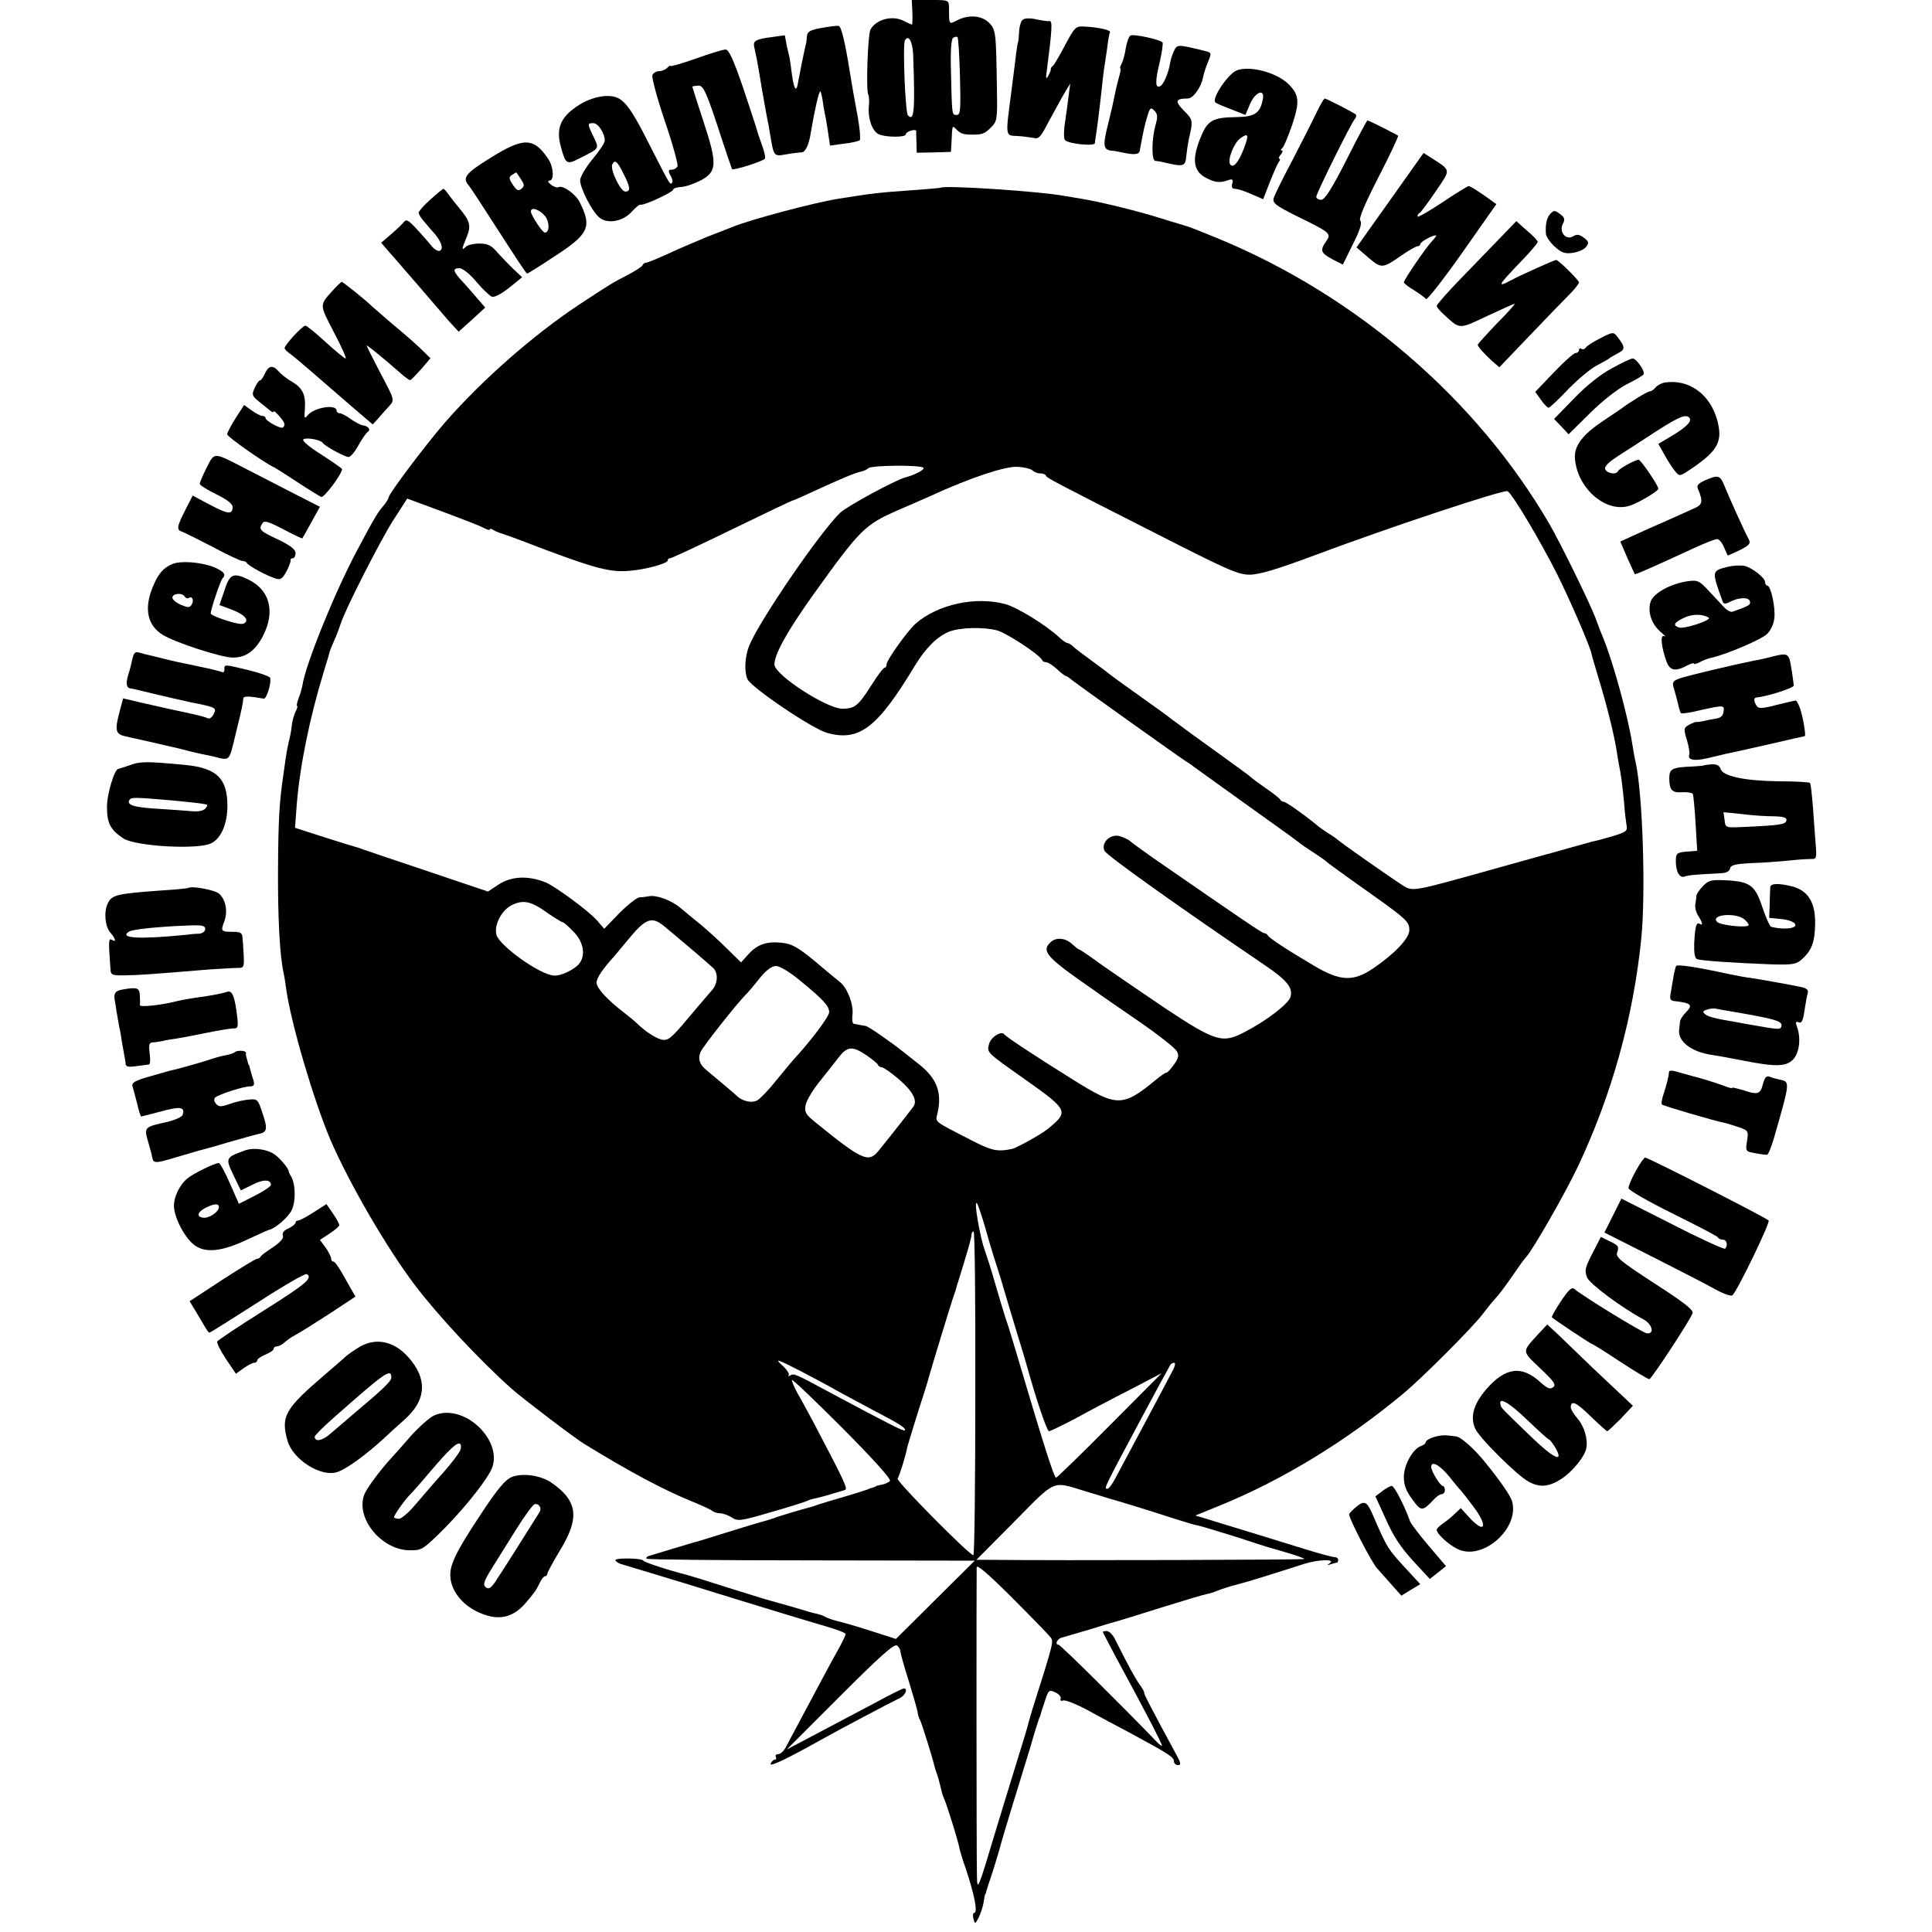 <?xml version="1.0" standalone="no"?>
<!DOCTYPE svg PUBLIC "-//W3C//DTD SVG 20010904//EN"
 "http://www.w3.org/TR/2001/REC-SVG-20010904/DTD/svg10.dtd">
<svg version="1.0" xmlns="http://www.w3.org/2000/svg"
 width="706pt" height="706pt" viewBox="0 0 706 706"
 preserveAspectRatio="xMidYMid meet">
<g transform="translate(0,706) scale(0.1,-0.1)"
fill="#000000" stroke="none">
<path d="M3334 7015 c1 -25 0 -45 -1 -45 -2 0 -16 6 -31 14 -42 21 -101 5
-121 -32 -10 -19 -17 -224 -8 -238 3 -5 4 -24 2 -43 -4 -44 12 -89 35 -101 23
-12 100 -13 100 -1 0 5 9 11 20 14 10 3 19 2 18 -2 0 -3 0 -22 1 -43 l1 -36
63 1 62 2 2 35 c3 65 2 63 19 46 15 -15 25 -18 59 -18 34 0 43 3 66 26 23 23
24 29 22 142 -3 208 -4 216 -29 241 -27 27 -75 30 -116 9 -31 -16 -30 -18 -30
47 -1 27 -1 27 -68 27 l-68 0 2 -45z m174 -235 c3 -122 2 -140 -12 -140 -18 0
-17 -3 -21 160 -2 75 1 117 8 122 7 4 14 5 16 2 3 -2 7 -67 9 -144z m-171 79
c7 -203 4 -244 -19 -221 -10 10 -20 260 -11 275 13 22 28 -5 30 -54z"/>
<path d="M3739 6989 c-8 -4 -14 -25 -15 -46 -1 -21 -3 -38 -4 -38 -1 0 -3 -16
-6 -35 -2 -19 -11 -87 -19 -150 -21 -161 -22 -155 23 -157 20 -1 47 -5 59 -7
18 -5 26 3 51 52 17 31 42 77 56 102 l27 45 -6 -45 c-3 -25 -9 -68 -13 -97 -5
-29 -5 -58 -1 -64 8 -14 109 -25 110 -12 0 4 2 15 3 23 3 15 14 101 22 175 2
22 6 54 8 70 3 17 8 53 12 80 3 28 8 53 10 57 5 8 -45 19 -95 21 -30 2 -34 -3
-69 -68 -20 -38 -40 -73 -45 -76 -5 -3 -8 -9 -7 -13 0 -3 -4 -14 -10 -24 -7
-13 -9 -9 -5 18 20 155 22 186 9 183 -6 -1 -26 2 -46 6 -20 5 -42 5 -49 0z"/>
<path d="M3003 6958 c-42 -7 -53 -14 -54 -29 -1 -10 -2 -22 -3 -26 -7 -27 -26
-122 -29 -140 -6 -43 -15 -34 -23 24 -4 32 -8 60 -9 63 -1 3 -5 22 -10 43 l-7
38 -44 -6 c-62 -8 -73 -14 -68 -36 10 -46 12 -56 19 -99 4 -25 9 -52 10 -60 7
-42 19 -106 20 -110 1 -3 5 -25 9 -50 14 -83 13 -82 59 -74 23 4 48 7 55 7 15
0 28 27 35 73 13 78 30 154 35 150 2 -3 6 -18 8 -33 2 -15 6 -37 8 -48 3 -11
8 -42 12 -69 l7 -48 51 7 c28 3 54 9 58 13 3 4 0 43 -8 87 -15 80 -18 99 -29
165 -17 107 -31 164 -40 165 -5 2 -34 -2 -62 -7z"/>
<path d="M4131 6930 c-6 -3 -13 -24 -17 -45 -3 -22 -10 -48 -15 -57 -5 -10 -8
-18 -5 -18 3 0 0 -15 -5 -32 -5 -18 -12 -46 -15 -63 -3 -16 -14 -66 -25 -109
-20 -80 -18 -94 16 -97 6 0 21 -3 35 -6 46 -10 63 -8 65 7 13 70 17 90 27 123
10 34 13 36 26 23 12 -12 13 -22 6 -48 -16 -53 -17 -135 -2 -136 7 0 27 -4 43
-8 60 -14 67 -11 70 26 2 19 6 46 9 60 16 70 16 72 -18 106 -34 34 -30 44 14
44 20 0 49 40 56 77 3 14 11 40 19 58 13 32 12 33 -13 39 -97 24 -100 24 -111
2 -6 -12 -13 -32 -15 -46 -6 -36 -23 -77 -35 -84 -19 -12 -21 14 -4 83 9 39
14 73 11 76 -10 11 -107 32 -117 25z"/>
<path d="M2543 6846 c-51 -18 -93 -30 -93 -27 0 3 -5 0 -12 -7 -7 -7 -20 -12
-30 -12 -10 0 -21 -7 -24 -15 -3 -8 17 -83 45 -166 29 -84 49 -159 47 -166 -3
-7 -12 -13 -21 -13 -13 0 -14 -4 -5 -21 7 -11 9 -23 6 -27 -8 -8 -6 -11 -80
134 -82 163 -103 186 -165 183 -29 -2 -63 -13 -91 -30 -71 -44 -90 -86 -70
-157 17 -63 21 -65 71 -39 71 36 69 33 48 77 -23 48 -23 50 -1 50 18 0 42 -37
42 -64 0 -8 -20 -38 -45 -68 -25 -30 -45 -65 -45 -77 0 -28 42 -111 69 -135
29 -26 88 -16 120 21 14 15 28 27 33 25 12 -3 118 46 118 55 0 5 14 9 31 10
17 1 49 13 72 25 58 32 58 61 7 216 -22 67 -40 124 -40 125 0 2 9 3 20 4 21 2
30 -18 90 -202 18 -55 34 -101 35 -103 5 -6 114 29 120 38 3 4 -2 27 -11 51
-9 24 -17 49 -18 54 -1 6 -24 74 -50 153 -36 105 -53 142 -65 141 -9 0 -58
-15 -108 -33z m-265 -420 c26 -51 27 -66 7 -66 -17 0 -55 78 -48 98 9 21 19
13 41 -32z"/>
<path d="M4520 6803 c-32 -12 -93 -103 -79 -117 2 -3 28 -14 57 -25 l53 -21
17 40 c18 43 54 58 47 19 -10 -53 -29 -66 -99 -67 -82 -1 -103 -12 -126 -68
-36 -84 -31 -130 19 -155 31 -16 49 -18 77 -8 18 6 21 4 17 -12 -4 -13 0 -19
10 -19 8 0 35 -8 59 -19 l44 -19 24 62 c13 33 28 67 33 74 5 6 6 12 2 12 -4 0
-2 7 5 15 7 8 9 15 4 15 -5 0 -4 4 1 8 6 4 22 43 37 86 28 85 26 109 -14 149
-43 42 -140 68 -188 50z m25 -287 c-20 -51 -39 -73 -50 -56 -10 16 14 78 38
95 29 21 32 13 12 -39z"/>
<path d="M4810 6647 c-13 -28 -53 -106 -87 -172 -35 -66 -66 -129 -69 -140 -4
-17 9 -27 83 -64 125 -61 129 -64 109 -93 -23 -33 -20 -42 22 -65 l39 -20 37
75 c26 51 34 78 27 85 -7 7 14 57 66 159 42 81 74 150 72 152 -6 5 -107 56
-112 56 -2 0 -37 -65 -77 -145 -54 -106 -79 -145 -92 -145 -10 0 -18 5 -18 11
0 12 126 267 142 286 5 6 5 13 1 16 -26 16 -107 57 -112 57 -3 0 -17 -24 -31
-53z"/>
<path d="M1792 6483 c-92 -57 -104 -73 -78 -102 7 -9 57 -85 110 -168 54 -84
99 -153 102 -153 2 0 46 27 97 61 130 84 141 109 95 201 -14 28 -62 63 -77 54
-4 -3 -17 1 -27 9 -11 8 -14 14 -6 15 18 0 15 51 -5 80 -53 78 -89 79 -211 3z
m111 -77 c14 -21 14 -26 2 -36 -11 -9 -17 -6 -31 15 -15 23 -15 28 -3 36 8 5
15 9 15 9 1 0 9 -11 17 -24z m90 -137 c16 -23 15 -59 -2 -59 -9 0 -51 64 -51
77 0 19 33 7 53 -18z"/>
<path d="M5080 6329 l-123 -173 43 -37 c48 -41 52 -41 122 8 26 18 52 33 58
33 5 0 10 4 10 8 0 8 43 32 57 32 4 0 -3 -10 -15 -22 -24 -27 -102 -140 -102
-150 0 -3 17 -17 38 -29 20 -13 40 -27 43 -32 3 -5 63 71 132 169 l125 178
-46 33 c-26 18 -50 33 -55 33 -4 0 -48 -27 -97 -60 -50 -33 -90 -56 -90 -51 0
5 3 11 8 13 4 2 30 37 58 78 57 84 58 75 -17 124 l-27 17 -122 -172z"/>
<path d="M3437 6374 c-1 -1 -47 -5 -102 -9 -127 -9 -136 -10 -270 -31 -88 -14
-323 -76 -390 -104 -11 -4 -51 -20 -90 -35 -38 -16 -103 -43 -143 -62 -40 -18
-76 -33 -81 -33 -5 0 -11 -4 -13 -9 -1 -5 -25 -20 -53 -35 -62 -32 -69 -37
-180 -110 -167 -111 -352 -273 -490 -431 -70 -81 -205 -260 -205 -273 0 -4 -8
-17 -17 -28 -21 -24 -31 -39 -99 -167 -80 -150 -188 -416 -199 -492 -2 -11 -8
-32 -14 -47 -6 -16 -8 -28 -5 -28 2 0 0 -9 -5 -19 -6 -10 -13 -35 -15 -54 -2
-20 -7 -44 -10 -54 -2 -10 -8 -36 -11 -58 -3 -22 -8 -53 -10 -70 -14 -94 -18
-160 -19 -340 -1 -177 6 -313 20 -379 3 -12 7 -39 10 -61 17 -123 100 -405
161 -549 69 -160 206 -396 309 -532 86 -113 236 -274 355 -380 36 -32 231
-181 265 -201 161 -99 290 -168 389 -208 39 -16 74 -32 79 -37 6 -4 18 -8 28
-8 10 0 29 -7 42 -15 22 -15 33 -13 146 20 67 19 126 38 131 41 5 3 19 7 30 9
19 4 50 13 106 30 12 4 3 24 -112 243 -17 31 -42 79 -58 106 -15 27 -25 51
-23 53 3 3 86 -77 186 -177 114 -115 178 -186 172 -192 -5 -5 -18 -11 -28 -13
-11 -2 -20 -4 -21 -5 -2 -2 -6 -3 -10 -5 -5 -1 -15 -4 -23 -8 -8 -3 -49 -16
-90 -28 -41 -12 -82 -24 -90 -27 -8 -3 -17 -6 -20 -7 -42 -11 -129 -37 -140
-42 -8 -3 -21 -7 -28 -9 -11 -2 -145 -43 -237 -72 -11 -3 -22 -7 -25 -7 -8 -2
-153 -46 -169 -51 -8 -2 -11 -7 -8 -10 3 -3 274 -6 602 -6 l597 -1 -144 -143
-144 -143 -94 30 c-52 17 -106 32 -119 35 -13 3 -31 9 -40 13 -9 5 -20 10 -26
11 -5 2 -14 4 -20 5 -5 1 -26 7 -45 13 -19 6 -55 16 -80 23 -60 17 -49 13
-195 59 -71 23 -137 43 -145 45 -74 19 -155 46 -159 52 -3 5 -30 8 -58 8 -34
0 -49 -3 -43 -9 5 -5 15 -11 22 -12 7 -2 110 -33 228 -69 297 -92 433 -133
518 -158 39 -11 72 -24 72 -28 0 -5 -10 -25 -21 -46 -12 -21 -42 -76 -67 -123
-25 -47 -61 -114 -80 -150 -19 -36 -41 -77 -49 -92 -8 -16 -21 -28 -29 -28 -8
0 -12 -4 -9 -10 3 -5 2 -10 -3 -10 -6 0 -12 -7 -16 -15 -5 -13 57 16 189 90
55 31 255 137 282 149 21 10 32 36 16 36 -5 0 -53 -24 -108 -54 -55 -29 -149
-79 -210 -111 l-110 -58 195 195 c143 143 198 193 208 185 6 -5 12 -14 12 -20
0 -6 13 -54 30 -107 16 -52 31 -104 33 -115 1 -11 5 -24 9 -30 5 -8 46 -139
53 -170 1 -5 5 -17 8 -25 3 -8 9 -28 13 -45 8 -34 8 -34 17 -55 12 -31 48
-147 52 -169 2 -12 13 -48 24 -79 32 -96 45 -162 31 -162 -4 0 -6 -10 -3 -21
6 -21 6 -21 19 3 7 14 15 38 18 54 2 16 5 30 6 32 2 1 3 5 4 10 1 4 12 39 25
77 12 39 24 78 26 87 2 10 22 75 43 145 22 71 52 169 67 218 14 50 29 97 32
105 4 8 7 17 7 20 1 3 7 23 15 46 12 38 15 40 37 30 13 -6 22 -16 20 -23 -3
-7 1 -10 9 -7 7 3 46 -12 87 -34 40 -22 109 -59 153 -82 148 -80 165 -91 165
-107 0 -7 7 -13 15 -13 12 0 10 9 -9 43 -83 153 -119 222 -115 222 2 0 -5 14
-17 30 -18 26 -41 68 -91 168 -8 15 -21 27 -29 27 -8 0 -14 -2 -14 -3 0 -2 22
-44 48 -93 107 -197 173 -324 168 -324 -2 0 -11 6 -18 14 -128 133 -353 356
-360 356 -15 0 -4 23 13 26 7 2 52 15 99 29 47 15 92 28 100 30 8 2 83 25 165
51 83 26 157 48 165 49 8 1 27 7 41 13 15 6 46 16 70 22 40 10 138 41 244 75
50 16 116 19 95 3 -12 -8 -11 -9 3 -4 10 3 21 6 23 6 2 0 4 5 4 10 0 6 -6 10
-14 10 -7 0 -55 13 -107 29 -52 16 -148 46 -214 66 -66 20 -135 41 -153 47
l-34 10 84 34 c234 95 468 238 679 414 67 56 251 240 287 288 15 20 37 47 49
60 12 13 39 49 60 80 21 31 44 63 51 70 24 26 142 232 188 329 124 263 203
546 232 837 16 166 5 523 -21 641 -3 11 -8 40 -12 65 -17 107 -69 295 -105
385 -5 11 -19 47 -31 80 -22 57 -129 275 -167 340 -265 456 -705 835 -1212
1044 -58 24 -109 44 -115 45 -5 2 -48 14 -95 29 -86 27 -226 61 -290 71 -19 3
-46 8 -60 10 -90 17 -441 40 -453 30z m-62 -1024 c4 -6 -33 -26 -65 -34 -38
-10 -213 -105 -239 -129 -72 -68 -296 -395 -333 -486 -16 -39 -19 -93 -7 -122
12 -30 237 -182 291 -197 118 -33 184 18 321 245 39 65 83 108 126 125 41 16
130 17 176 4 38 -12 155 -89 163 -108 2 -5 9 -8 15 -8 7 0 24 -11 39 -25 15
-14 30 -25 32 -25 3 0 14 -7 23 -15 20 -16 397 -285 421 -300 9 -5 21 -14 26
-18 27 -20 127 -91 266 -191 58 -41 110 -79 116 -84 5 -5 30 -22 55 -38 24
-16 46 -31 49 -35 3 -3 52 -39 110 -80 181 -128 190 -135 190 -168 0 -30 -54
-87 -134 -141 -72 -48 -119 -46 -216 12 -100 59 -164 101 -168 111 -2 4 -8 7
-12 7 -8 0 -75 46 -405 274 -38 27 -77 55 -85 62 -8 7 -26 15 -40 19 -34 8
-67 -25 -54 -54 8 -17 262 -198 583 -416 83 -56 106 -84 97 -117 -6 -25 -86
-87 -167 -129 -81 -43 -106 -36 -289 85 -86 58 -191 130 -234 160 -42 31 -79
56 -82 56 -3 0 -14 9 -26 20 -26 24 -61 26 -81 5 -32 -32 -11 -55 160 -173 26
-19 103 -72 170 -118 68 -47 127 -94 133 -105 9 -15 7 -26 -10 -49 -12 -17
-24 -30 -28 -30 -4 0 -20 -11 -37 -25 -123 -101 -143 -101 -303 -1 -146 91
-245 157 -252 166 -10 15 -50 -10 -56 -36 -8 -31 -9 -29 131 -128 160 -113
162 -118 83 -182 -23 -19 -112 -68 -128 -72 -56 -12 -76 -7 -152 32 -140 72
-130 64 -122 99 17 75 -3 127 -68 178 -24 19 -47 37 -53 42 -49 39 -132 97
-142 98 -7 1 -17 3 -23 4 -5 1 -14 3 -20 4 -5 0 -7 15 -5 33 5 36 -18 96 -44
118 -10 8 -53 43 -94 78 -63 52 -84 63 -121 67 -56 6 -90 -7 -123 -44 l-25
-28 -52 51 c-28 28 -71 67 -94 86 -24 19 -57 47 -74 61 -34 29 -88 49 -116 44
-9 -2 -25 -4 -35 -4 -10 -1 -43 -27 -74 -58 l-55 -57 -27 31 c-26 31 -149 122
-186 138 -64 26 -126 24 -174 -8 l-38 -25 -234 79 c-129 43 -235 79 -236 80
-2 1 -6 2 -10 3 -5 1 -57 17 -116 36 l-109 35 6 80 c11 143 47 320 99 490 12
39 22 72 22 75 1 3 8 21 17 41 9 20 19 47 23 60 15 49 146 307 194 381 l49 76
130 -48 c72 -27 140 -53 151 -60 12 -6 21 -8 21 -5 0 4 6 3 13 -2 6 -4 17 -8
22 -10 6 -1 78 -27 160 -59 192 -72 247 -86 315 -80 61 5 140 27 140 38 0 5 4
8 9 8 5 0 106 47 225 105 119 58 218 105 220 105 3 0 37 15 78 34 102 47 150
67 172 72 11 2 24 8 29 13 11 11 195 13 202 1z m398 -9 c6 -6 19 -11 28 -11
10 0 19 -3 21 -8 4 -9 25 -20 405 -213 255 -130 297 -149 339 -149 35 0 99 19
233 69 266 100 699 244 710 236 18 -10 120 -182 181 -303 47 -94 122 -267 126
-292 0 -3 12 -43 26 -90 29 -95 54 -195 64 -254 3 -21 8 -48 10 -60 8 -37 13
-79 19 -141 2 -33 7 -70 9 -82 4 -19 -2 -24 -52 -39 -31 -9 -64 -18 -72 -19
-8 -2 -49 -14 -90 -25 -41 -12 -82 -23 -90 -25 -8 -2 -82 -23 -165 -46 -325
-91 -311 -88 -353 -62 -36 23 -226 156 -232 163 -3 3 -18 14 -33 23 -16 10
-36 24 -45 32 -50 41 -113 85 -121 85 -5 0 -11 4 -13 8 -1 4 -25 23 -53 42
-27 19 -52 37 -55 41 -3 3 -45 34 -95 70 -95 68 -170 123 -195 142 -8 7 -62
46 -120 87 -58 41 -107 77 -110 80 -3 3 -30 23 -60 45 -30 22 -61 45 -68 52
-7 7 -17 13 -21 13 -4 0 -16 8 -27 18 -50 47 -154 111 -199 124 -108 30 -248
0 -329 -71 -28 -24 -106 -133 -106 -148 0 -7 -3 -13 -7 -13 -5 0 -26 -28 -48
-63 -49 -77 -61 -86 -106 -87 -58 0 -249 124 -249 162 0 38 48 123 142 255
172 240 188 255 308 308 36 15 89 39 119 52 148 68 276 110 319 107 25 -1 50
-8 55 -13z m-1771 -1618 c26 -18 51 -33 54 -33 4 0 22 -16 40 -35 36 -36 45
-85 21 -116 -16 -21 -67 -46 -92 -44 -51 2 -200 109 -211 149 -9 37 19 90 57
109 42 20 70 14 131 -30z m428 -50 c12 -10 31 -26 43 -36 12 -10 44 -37 71
-60 27 -23 55 -48 63 -55 18 -19 16 -55 -4 -79 -10 -11 -34 -40 -55 -64 -89
-107 -101 -119 -122 -119 -21 0 -64 27 -98 60 -8 8 -30 26 -48 40 -59 45 -100
89 -100 109 0 17 22 50 65 97 5 6 26 31 45 54 70 86 91 94 140 53z m492 -195
c86 -70 108 -94 108 -117 0 -16 -71 -110 -132 -175 -7 -8 -35 -42 -63 -76 -27
-34 -58 -66 -68 -71 -19 -11 -54 -3 -73 15 -9 9 -66 57 -113 96 -24 20 -31 39
-22 64 8 20 143 191 171 216 3 3 23 26 44 53 26 32 46 47 62 47 13 0 50 -22
86 -52z m244 -274 c21 -15 41 -30 42 -35 2 -5 8 -9 14 -9 6 0 35 -20 64 -45
50 -43 68 -78 51 -100 -65 -84 -113 -144 -128 -162 -36 -43 -60 -32 -232 108
-33 27 -38 36 -33 61 3 16 25 53 48 82 24 30 56 70 71 90 33 43 51 45 103 10z
m434 -629 c12 -44 31 -107 42 -140 11 -33 21 -67 23 -75 2 -8 23 -76 45 -150
23 -74 43 -142 45 -150 31 -112 71 -230 78 -230 5 0 48 21 96 46 47 26 138 74
201 106 l115 60 -190 -191 c-104 -105 -193 -191 -196 -191 -7 0 -47 125 -146
460 -14 47 -31 103 -39 125 -7 22 -25 81 -39 130 -14 50 -31 101 -36 115 -18
49 -42 188 -29 173 4 -5 17 -44 30 -88z m-36 -605 c0 -325 -3 -591 -7 -593
-11 -4 -284 272 -277 280 6 6 32 92 35 113 1 6 40 133 62 200 8 25 16 52 18
60 6 23 85 283 92 300 3 8 7 20 8 26 2 7 15 49 29 94 14 46 26 89 26 97 0 7 3
13 8 13 4 0 7 -266 6 -590z m-509 10 c17 -9 75 -41 130 -70 106 -55 128 -70
121 -77 -4 -4 -59 24 -276 140 -122 66 -129 69 -142 61 -7 -4 -10 -4 -6 1 4 4
-7 21 -25 37 -27 25 -18 22 68 -22 55 -29 114 -60 130 -70z m1231 73 c-8 -16
-55 -104 -105 -198 -50 -93 -99 -185 -108 -202 -10 -18 -21 -33 -25 -33 -15 0
-21 -12 135 280 41 77 86 159 94 173 2 4 9 7 14 7 5 0 3 -12 -5 -27z m-321
-442 c39 -12 77 -23 85 -26 50 -14 157 -47 230 -71 47 -15 90 -28 95 -28 10
-1 163 -48 215 -66 14 -5 60 -19 103 -31 42 -12 76 -24 73 -26 -3 -3 -885 -6
-1154 -3 l-44 0 139 140 c154 156 136 148 258 111z m-127 -533 c13 -16 14 -14
-65 -263 -8 -27 -16 -54 -17 -60 -1 -5 -12 -41 -24 -80 -12 -38 -53 -173 -92
-300 -67 -224 -69 -228 -70 -170 -2 59 -2 1093 -1 1128 1 11 45 -27 129 -111
70 -70 133 -135 140 -144z"/>
<path d="M1573 6331 c-24 -21 -43 -43 -43 -48 0 -6 9 -21 21 -34 11 -13 28
-33 38 -44 24 -29 32 -53 19 -61 -6 -4 -20 4 -31 17 -10 13 -35 41 -55 63 -29
31 -37 36 -46 25 -6 -8 -27 -28 -47 -45 l-36 -31 29 -34 c17 -19 44 -50 61
-70 18 -20 52 -60 77 -89 25 -29 61 -71 80 -93 l36 -39 49 44 48 44 -24 28
c-13 16 -39 45 -56 64 -38 40 -41 52 -14 52 11 0 38 -21 61 -49 23 -27 49 -52
57 -55 9 -4 35 10 63 32 l48 39 -31 29 c-18 17 -44 45 -60 62 -22 26 -35 32
-65 32 -21 0 -43 -5 -50 -12 -16 -16 -15 -8 3 35 17 41 13 59 -24 103 -14 17
-33 41 -41 52 -8 12 -17 22 -20 22 -3 -1 -24 -18 -47 -39z"/>
<path d="M5663 6276 c-11 -14 -16 -36 -14 -69 0 -11 15 -32 31 -47 25 -23 37
-28 67 -24 20 3 42 12 49 22 11 14 10 20 -8 33 -17 13 -26 14 -40 5 -26 -15
-52 17 -37 46 8 15 7 23 -8 34 -22 17 -25 17 -40 0z"/>
<path d="M5489 6198 c-28 -29 -94 -97 -145 -150 -52 -53 -94 -101 -94 -106 0
-4 12 -19 28 -33 58 -53 52 -53 156 -4 53 25 98 45 101 45 3 0 -26 -33 -65
-72 -38 -40 -70 -75 -70 -78 1 -8 23 -32 52 -59 l27 -23 113 118 c62 65 128
133 146 151 17 18 32 36 32 41 0 8 -75 82 -83 82 -8 0 -136 -58 -169 -76 -48
-26 -42 -15 30 60 40 41 72 78 71 82 0 5 -18 24 -40 42 l-38 34 -52 -54z"/>
<path d="M1220 6003 c-54 -60 -54 -52 0 -157 28 -53 47 -96 43 -96 -4 0 -37
27 -73 60 -36 33 -69 60 -74 60 -11 0 -75 -70 -76 -82 0 -4 9 -13 19 -20 11
-8 46 -37 78 -65 32 -28 96 -83 142 -123 l83 -71 21 23 c11 13 29 33 40 45 19
21 19 22 -32 118 -28 54 -51 99 -51 102 0 4 53 -39 124 -101 16 -14 32 -26 35
-25 3 0 21 19 40 40 l34 40 -39 38 c-21 20 -66 59 -99 86 -32 28 -66 57 -75
65 -23 23 -107 90 -111 90 -2 0 -15 -12 -29 -27z"/>
<path d="M5848 5824 c-26 -13 -49 -28 -53 -34 -4 -6 -11 -8 -16 -5 -5 4 -9 1
-9 -4 0 -6 -6 -11 -12 -11 -7 0 -43 -32 -80 -71 l-68 -71 21 -29 c11 -16 24
-29 28 -29 4 0 36 30 72 68 36 37 83 76 105 87 21 11 41 22 44 25 3 3 17 11
32 19 28 14 28 23 -4 63 -12 15 -16 15 -60 -8z"/>
<path d="M5890 5714 c-40 -21 -93 -63 -138 -110 l-73 -75 27 -28 26 -28 77 76
c45 45 100 88 134 106 32 16 60 32 63 37 7 10 -26 58 -40 58 -6 0 -40 -16 -76
-36z"/>
<path d="M968 5695 c-6 -14 -14 -25 -18 -25 -4 0 -12 -12 -19 -27 -12 -25 -10
-30 16 -51 15 -12 34 -27 41 -33 6 -5 12 -7 12 -3 0 4 9 -3 20 -16 21 -24 24
-33 14 -42 -7 -7 -64 24 -64 35 0 4 -5 7 -11 7 -6 0 -24 9 -39 20 l-28 20 -31
-48 c-17 -27 -31 -54 -31 -59 0 -9 141 -108 174 -122 4 -2 42 -26 83 -53 41
-27 80 -51 87 -54 10 -4 76 84 76 102 0 2 -34 26 -76 53 -47 30 -72 51 -65 56
13 7 63 -2 71 -14 8 -12 80 -51 94 -51 7 0 23 19 36 43 13 23 28 45 34 49 12
8 2 21 -19 24 -8 1 -28 12 -44 23 -16 12 -34 21 -40 21 -6 0 -11 4 -11 9 0 26
-84 12 -107 -18 -10 -13 -12 -9 -9 24 4 52 -8 77 -47 100 -18 10 -39 27 -48
37 -22 25 -37 23 -51 -7z"/>
<path d="M6083 5662 c-12 -2 -27 -10 -33 -18 -7 -8 -16 -14 -21 -14 -8 0 -74
-40 -104 -63 -5 -4 -36 -24 -68 -46 -72 -48 -104 -89 -102 -133 6 -109 110
-202 197 -177 30 8 108 54 108 63 0 12 -64 106 -72 106 -13 0 -72 -33 -76 -42
-6 -14 -40 -8 -46 7 -4 11 12 26 52 52 31 20 94 60 139 90 82 52 106 62 118
44 7 -13 -17 -35 -71 -67 l-44 -26 23 -41 c12 -22 30 -49 39 -60 16 -19 17
-18 60 11 97 66 114 100 93 177 -26 95 -104 151 -192 137z"/>
<path d="M755 5351 c-14 -28 -25 -54 -25 -59 0 -5 27 -22 60 -38 37 -18 60
-35 60 -46 0 -29 -15 -28 -82 7 l-64 34 -27 -53 c-32 -63 -33 -73 -9 -80 10
-4 60 -29 112 -56 52 -28 100 -50 106 -50 7 0 14 -3 16 -7 4 -10 75 -48 105
-57 18 -6 25 -1 40 26 9 18 16 36 15 41 -1 4 2 7 8 7 5 0 10 8 10 19 0 13 -19
28 -65 50 -66 31 -71 36 -56 59 6 11 23 6 76 -22 38 -20 69 -35 70 -33 1 1 16
28 33 59 l31 56 -92 47 c-51 26 -130 67 -177 91 -122 63 -115 63 -145 5z"/>
<path d="M6231 5305 c-26 -12 -32 -19 -26 -32 19 -46 17 -58 -17 -72 -18 -8
-62 -28 -98 -44 -36 -16 -89 -39 -117 -52 l-52 -24 25 -58 c14 -32 27 -59 28
-61 3 -2 60 23 214 94 41 19 79 34 87 34 7 0 18 -13 25 -30 7 -16 13 -30 14
-30 1 0 21 9 44 20 34 17 40 24 33 38 -14 25 -70 149 -88 193 -17 43 -23 45
-72 24z"/>
<path d="M630 4999 c-34 -14 -53 -37 -73 -87 -31 -77 -18 -138 38 -172 45 -28
214 -83 256 -83 47 0 81 24 110 79 46 90 25 169 -55 207 -54 26 -67 19 -86
-41 l-18 -53 27 -10 c48 -17 71 -32 71 -46 0 -7 -8 -13 -18 -13 -25 0 -112 30
-112 38 0 15 36 122 43 128 14 15 6 25 -30 41 -48 19 -121 25 -153 12z m45
-119 c4 -6 10 -8 15 -5 13 8 20 -9 10 -25 -7 -11 -13 -11 -39 0 -17 7 -31 19
-31 26 0 16 36 19 45 4z"/>
<path d="M6315 4989 c-61 -15 -61 -14 -20 -127 3 -9 10 -10 23 -3 34 18 70 20
76 5 5 -14 -2 -18 -62 -39 -7 -3 -20 4 -30 14 -9 10 -35 37 -56 60 -36 39 -42
42 -79 37 -62 -9 -124 -43 -135 -74 -12 -37 2 -81 35 -110 15 -13 22 -20 15
-17 -16 9 -12 -38 8 -93 13 -34 33 -37 79 -12 12 6 21 8 21 5 0 -3 9 -1 21 5
11 6 28 13 37 15 55 11 189 68 209 88 14 13 25 38 27 59 4 40 -13 118 -26 118
-4 0 -8 6 -8 13 0 15 -46 52 -75 59 -11 3 -38 2 -60 -3z m-71 -186 c13 -9 -91
-43 -109 -36 -23 8 -18 18 18 35 30 15 68 15 91 1z"/>
<path d="M484 4653 c-3 -15 -10 -43 -16 -61 -9 -31 -6 -46 10 -48 4 0 21 -4
37 -8 73 -18 162 -38 180 -42 96 -19 98 -20 85 -45 -6 -11 -15 -17 -20 -14 -5
3 -30 10 -57 16 -70 15 -120 26 -190 42 l-63 15 -11 -41 c-21 -77 -18 -90 21
-98 19 -5 55 -12 80 -18 25 -6 54 -12 65 -15 11 -2 38 -9 60 -14 22 -6 51 -13
65 -16 14 -3 35 -7 48 -10 64 -16 58 -21 82 77 25 102 28 117 29 134 1 10 16
10 75 0 10 -2 29 59 23 76 -1 5 -37 18 -78 28 -92 22 -89 22 -89 3 0 -8 -3
-13 -8 -10 -4 2 -43 12 -87 21 -79 16 -96 20 -135 30 -11 3 -29 7 -41 10 -11
2 -29 7 -39 10 -15 5 -21 0 -26 -22z"/>
<path d="M6470 4659 c-19 -5 -46 -11 -60 -13 -79 -16 -252 -57 -275 -66 -21
-8 -25 -14 -19 -33 4 -12 10 -37 15 -55 4 -19 9 -36 12 -38 3 -3 35 2 71 11
86 19 88 19 84 -7 -2 -14 -11 -22 -28 -24 -14 -2 -34 -6 -45 -9 -11 -2 -22 -4
-25 -3 -3 1 -15 -4 -27 -10 -21 -12 -21 -15 -9 -55 7 -23 11 -47 9 -54 -7 -20
17 -25 65 -14 26 6 56 13 67 16 11 2 80 17 154 34 73 17 135 31 136 31 5 0 -5
63 -16 98 -6 17 -13 32 -17 32 -3 0 -35 -7 -70 -16 -54 -14 -66 -14 -73 -3
-11 17 -11 29 -1 30 40 4 137 35 137 44 -1 6 -4 34 -9 63 -9 56 -11 58 -76 41z"/>
<path d="M475 4264 c-22 -7 -41 -14 -43 -14 -14 -1 -42 -95 -41 -140 0 -58 12
-82 60 -114 46 -29 276 -42 322 -17 36 19 58 72 58 136 0 101 -39 139 -157
150 -139 13 -161 13 -199 -1z m155 -129 c52 -5 98 -10 103 -11 4 -1 12 -2 18
-3 8 -1 8 -5 0 -15 -8 -9 -26 -13 -54 -10 -23 2 -80 6 -127 9 -83 5 -108 14
-97 32 7 10 17 10 157 -2z"/>
<path d="M6226 4263 c-1 -1 -20 -3 -41 -4 -75 -3 -85 -8 -85 -43 0 -43 10 -54
48 -51 18 1 35 -2 38 -6 2 -5 7 -53 10 -108 l6 -100 -39 -3 c-33 -3 -38 -6
-39 -28 -2 -42 13 -71 32 -63 15 5 36 7 131 12 20 0 33 7 35 17 2 13 19 17 78
20 41 1 102 6 135 9 33 4 70 6 82 6 21 -1 22 3 18 52 -2 28 -7 90 -10 137 -4
47 -8 87 -11 89 -2 3 -56 6 -118 6 -124 2 -202 19 -209 46 -3 11 -14 17 -32
16 -14 -1 -28 -3 -29 -4z m257 -186 c36 -1 47 -5 45 -15 -3 -15 -23 -18 -158
-24 -65 -3 -65 -3 -68 26 l-4 28 69 -7 c37 -5 90 -8 116 -8z"/>
<path d="M6224 3823 c-13 -13 -24 -29 -25 -36 0 -7 -2 -21 -4 -32 -2 -11 3
-30 11 -42 16 -25 18 -37 5 -29 -12 8 -17 -10 -20 -72 -1 -35 2 -54 11 -57 15
-6 142 -14 271 -19 77 -2 91 0 111 18 37 33 48 64 49 131 1 76 -25 119 -81
135 -50 13 -82 13 -83 -2 0 -7 -2 -35 -2 -62 l-2 -50 40 -4 c68 -6 77 -37 10
-35 -18 1 -38 4 -44 7 -5 3 -19 36 -31 71 -26 79 -44 93 -129 98 -56 3 -66 1
-87 -20z m151 -123 c8 -7 15 -16 15 -20 0 -12 -102 -2 -115 11 -27 27 68 36
100 9z"/>
<path d="M688 3815 c-2 -1 -46 -6 -98 -9 -166 -12 -182 -16 -197 -49 -14 -31
-9 -84 11 -106 18 -20 22 -36 6 -26 -14 9 -14 -2 -6 -110 1 -18 8 -20 56 -19
52 1 83 3 300 21 47 3 95 6 108 6 24 -1 25 3 22 57 -1 19 -3 44 -4 55 -1 16
-8 20 -36 20 -43 0 -44 2 -30 39 13 36 5 78 -19 100 -15 14 -103 30 -113 21z
m62 -150 c0 -8 -10 -16 -22 -17 -13 0 -34 -2 -48 -4 -170 -17 -248 -13 -208
12 13 8 107 18 216 22 50 2 62 0 62 -13z"/>
<path d="M6125 3530 c-2 -3 -7 -22 -10 -41 -3 -19 -8 -45 -10 -59 -4 -20 -1
-26 12 -28 63 -7 71 -14 44 -41 -12 -12 -22 -28 -22 -36 -1 -8 -2 -21 -3 -27
-6 -43 44 -82 120 -93 22 -3 74 -13 116 -21 116 -23 154 -22 180 4 23 23 30
77 15 119 -7 18 -5 22 6 17 11 -4 16 7 21 43 4 26 9 55 12 64 3 12 -4 18 -28
23 -39 8 -128 24 -178 32 -19 2 -55 9 -80 14 -118 26 -191 37 -195 30z m225
-170 c132 -23 160 -31 160 -46 0 -17 -9 -17 -81 -4 -30 5 -65 11 -79 14 -83
14 -106 20 -118 29 -11 9 -11 12 4 17 10 4 26 6 34 4 8 -2 44 -8 80 -14z"/>
<path d="M443 3443 c-21 -4 -28 -14 -24 -36 1 -4 4 -24 7 -44 3 -19 8 -45 10
-57 3 -11 7 -34 9 -51 3 -16 7 -39 9 -50 2 -11 5 -26 5 -33 1 -10 11 -12 39
-8 20 3 41 5 46 6 5 0 6 18 3 40 -4 33 -2 40 11 41 10 0 26 3 37 5 11 3 34 7
51 9 18 3 67 12 110 21 44 9 87 16 97 16 16 -1 18 5 14 41 -9 76 -18 98 -36
93 -24 -8 -71 -16 -116 -22 -22 -3 -56 -9 -75 -14 -56 -14 -130 -21 -129 -13
1 4 1 20 0 36 -1 28 -11 31 -68 20z"/>
<path d="M858 3215 c-3 -3 -18 -8 -32 -11 -15 -2 -46 -11 -69 -19 -38 -12
-116 -34 -142 -39 -5 -2 -38 -11 -73 -21 -48 -14 -61 -21 -58 -34 3 -9 10 -37
17 -63 6 -27 13 -48 15 -48 2 0 36 9 74 19 69 19 88 16 77 -14 -3 -7 -30 -19
-61 -26 -78 -17 -80 -19 -65 -70 7 -24 14 -50 15 -57 4 -24 11 -24 84 -2 40
12 80 23 89 26 9 2 57 15 106 30 50 14 99 28 109 30 32 6 35 17 16 74 -17 52
-19 55 -49 52 -17 -1 -49 -8 -71 -16 -34 -12 -41 -11 -51 1 -7 8 -8 17 -3 22
13 12 104 41 127 41 15 0 18 5 13 23 -4 12 -9 29 -11 37 -2 8 -4 16 -5 18 -2
1 -4 7 -5 12 -1 6 -4 13 -5 18 -1 4 -2 10 -1 15 1 8 -33 10 -41 2z"/>
<path d="M6099 3144 c-1 -19 -8 -44 -19 -79 -7 -20 -10 -38 -7 -41 4 -5 195
-61 232 -68 11 -3 35 -10 52 -16 31 -11 33 -14 27 -50 -6 -37 -5 -38 30 -44
20 -4 39 -6 43 -6 5 1 16 29 26 63 59 206 59 204 20 212 -10 2 -26 6 -35 10
-13 5 -19 -1 -26 -27 -9 -37 -20 -40 -74 -21 -21 6 -38 10 -38 8 0 -3 -12 0
-27 6 -16 6 -57 20 -93 30 -36 9 -75 21 -87 24 -13 4 -23 3 -24 -1z"/>
<path d="M895 2856 c-71 -26 -72 -27 -42 -90 l27 -56 41 20 c40 21 69 21 69 0
0 -5 -26 -23 -58 -39 l-59 -30 -33 75 c-18 41 -36 74 -40 74 -16 0 -95 -39
-116 -57 -30 -25 -51 -72 -48 -106 4 -45 43 -115 76 -138 40 -29 101 -22 193
22 39 18 72 33 75 34 23 3 73 46 86 73 16 34 14 99 -4 126 -4 6 -7 13 -7 16 0
9 -29 44 -47 58 -27 22 -80 30 -113 18z m-95 -207 c0 -16 -31 -38 -52 -39 -29
0 -30 18 -1 34 34 18 53 20 53 5z"/>
<path d="M5977 2780 c-15 -27 -27 -56 -26 -62 0 -7 73 -49 162 -93 89 -44 164
-83 165 -87 2 -5 10 -8 18 -8 14 0 19 -21 8 -33 -4 -3 -90 36 -193 89 l-186
94 -31 -62 -31 -62 176 -89 c97 -49 200 -102 230 -119 29 -16 57 -26 62 -21
20 20 139 267 132 273 -12 12 -441 230 -451 230 -4 0 -20 -22 -35 -50z"/>
<path d="M1146 2630 c-26 -17 -51 -30 -56 -30 -6 0 -10 -4 -10 -8 0 -5 -12
-14 -26 -21 -17 -7 -24 -17 -20 -26 3 -10 -9 -24 -37 -43 -23 -15 -43 -30 -45
-34 -2 -5 -8 -8 -13 -8 -5 0 -62 -35 -127 -77 l-119 -78 18 -30 c10 -16 25
-42 34 -57 9 -16 18 -28 20 -28 3 0 82 50 176 110 94 61 175 108 180 104 23
-14 -3 -36 -157 -133 -91 -57 -167 -108 -170 -113 -3 -4 11 -33 31 -63 l37
-55 28 20 c15 11 33 20 39 20 6 0 11 4 11 9 0 5 14 14 30 21 17 7 30 16 30 21
0 5 5 9 12 9 6 0 19 6 27 14 9 8 27 21 41 28 14 7 69 42 122 76 l97 64 -18 31
c-39 71 -56 97 -63 97 -5 0 -8 5 -8 11 0 6 -9 24 -20 40 l-21 28 35 23 c20 13
36 27 36 31 0 4 -10 23 -23 42 l-24 35 -47 -30z"/>
<path d="M5828 2497 c-36 -68 -39 -79 -28 -106 10 -23 125 -109 205 -152 34
-18 42 -56 12 -51 -17 3 -234 136 -264 162 -9 8 -22 -4 -49 -45 -20 -30 -35
-57 -33 -59 11 -10 141 -96 144 -96 3 0 50 -29 104 -65 55 -36 103 -65 108
-65 8 1 147 212 158 241 4 12 -30 39 -139 109 -130 85 -143 96 -136 115 7 19
3 25 -26 38 l-34 17 -22 -43z"/>
<path d="M5624 2188 c-64 -70 -64 -63 4 -128 50 -47 59 -60 48 -69 -11 -9 -21
-5 -46 17 -69 64 -129 56 -199 -25 -46 -54 -59 -99 -41 -142 13 -33 156 -175
197 -196 41 -22 74 -18 119 11 40 26 86 82 91 113 6 32 -8 79 -32 107 -14 16
-25 34 -25 41 0 28 20 19 72 -32 31 -30 59 -55 61 -55 3 0 25 21 50 46 l44 47
-70 66 c-39 36 -91 86 -117 111 -26 25 -64 62 -86 83 l-40 37 -30 -32z m-42
-318 c40 -38 75 -70 78 -70 3 0 13 -13 23 -29 34 -59 -4 -42 -85 36 -112 108
-113 108 -115 121 -7 29 32 7 99 -58z"/>
<path d="M1304 2132 c-22 -14 -41 -28 -44 -32 -3 -3 -34 -30 -69 -60 -150
-128 -166 -155 -140 -246 20 -67 119 -131 179 -114 32 9 103 60 171 122 19 18
55 51 79 72 73 66 82 137 25 211 -57 75 -133 93 -201 47z m126 -106 c0 -13
-31 -43 -136 -131 -26 -22 -63 -54 -83 -71 -31 -29 -61 -35 -61 -14 0 4 30 35
68 68 189 167 212 184 212 148z"/>
<path d="M1585 1887 c-16 -8 -55 -42 -85 -76 -30 -35 -62 -70 -70 -79 -40 -43
-91 -112 -99 -134 -32 -85 61 -200 163 -203 44 -1 50 2 105 55 76 73 164 179
193 233 58 104 -95 255 -207 204z m97 -126 c-4 -11 -32 -48 -63 -83 -31 -34
-76 -87 -100 -115 -24 -29 -52 -53 -61 -53 -10 0 -18 3 -18 6 0 8 41 66 60 84
8 8 40 44 70 80 70 82 100 111 111 104 4 -2 5 -13 1 -23z"/>
<path d="M5238 1808 c-16 -5 -28 -13 -28 -18 0 -5 -8 -11 -17 -14 -30 -10 -63
-69 -63 -113 0 -29 8 -52 31 -82 32 -45 37 -45 80 1 9 10 21 18 28 18 6 0 11
7 11 15 0 8 -4 15 -8 15 -9 0 -42 54 -42 69 0 25 31 8 67 -36 21 -27 41 -50
44 -53 3 -3 22 -27 42 -54 57 -75 44 -105 -16 -39 l-29 32 -21 -20 c-12 -12
-32 -28 -44 -36 -13 -9 -23 -19 -23 -23 0 -17 54 -64 87 -75 91 -31 214 83
189 177 -5 21 -44 77 -101 147 -38 47 -88 91 -104 92 -9 1 -25 3 -36 4 -11 1
-32 -2 -47 -7z"/>
<path d="M1871 1663 c-25 -10 -54 -45 -115 -138 -91 -137 -115 -187 -110 -230
4 -49 43 -98 97 -124 72 -35 127 -26 175 28 36 42 41 49 54 76 6 14 15 25 20
25 4 0 8 4 8 9 0 5 21 43 46 85 73 119 66 181 -31 248 -39 27 -105 36 -144 21z
m101 -128 c-22 -36 -148 -235 -164 -258 -16 -22 -23 -25 -33 -17 -11 9 -7 22
23 70 20 33 61 97 90 144 29 46 58 86 65 89 15 5 28 -13 19 -28z"/>
<path d="M5051 1611 l-25 -19 38 -83 c26 -60 55 -104 99 -152 l62 -67 29 23
30 24 -63 74 c-35 41 -65 81 -68 89 -21 59 -58 130 -67 130 -6 0 -22 -9 -35
-19z"/>
<path d="M4953 1551 c-13 -11 -23 -22 -23 -25 0 -16 82 -175 102 -197 13 -14
38 -43 56 -63 l33 -37 34 21 35 21 -34 37 c-87 94 -84 88 -141 220 -21 47 -30
50 -62 23z"/>
</g>
</svg>
